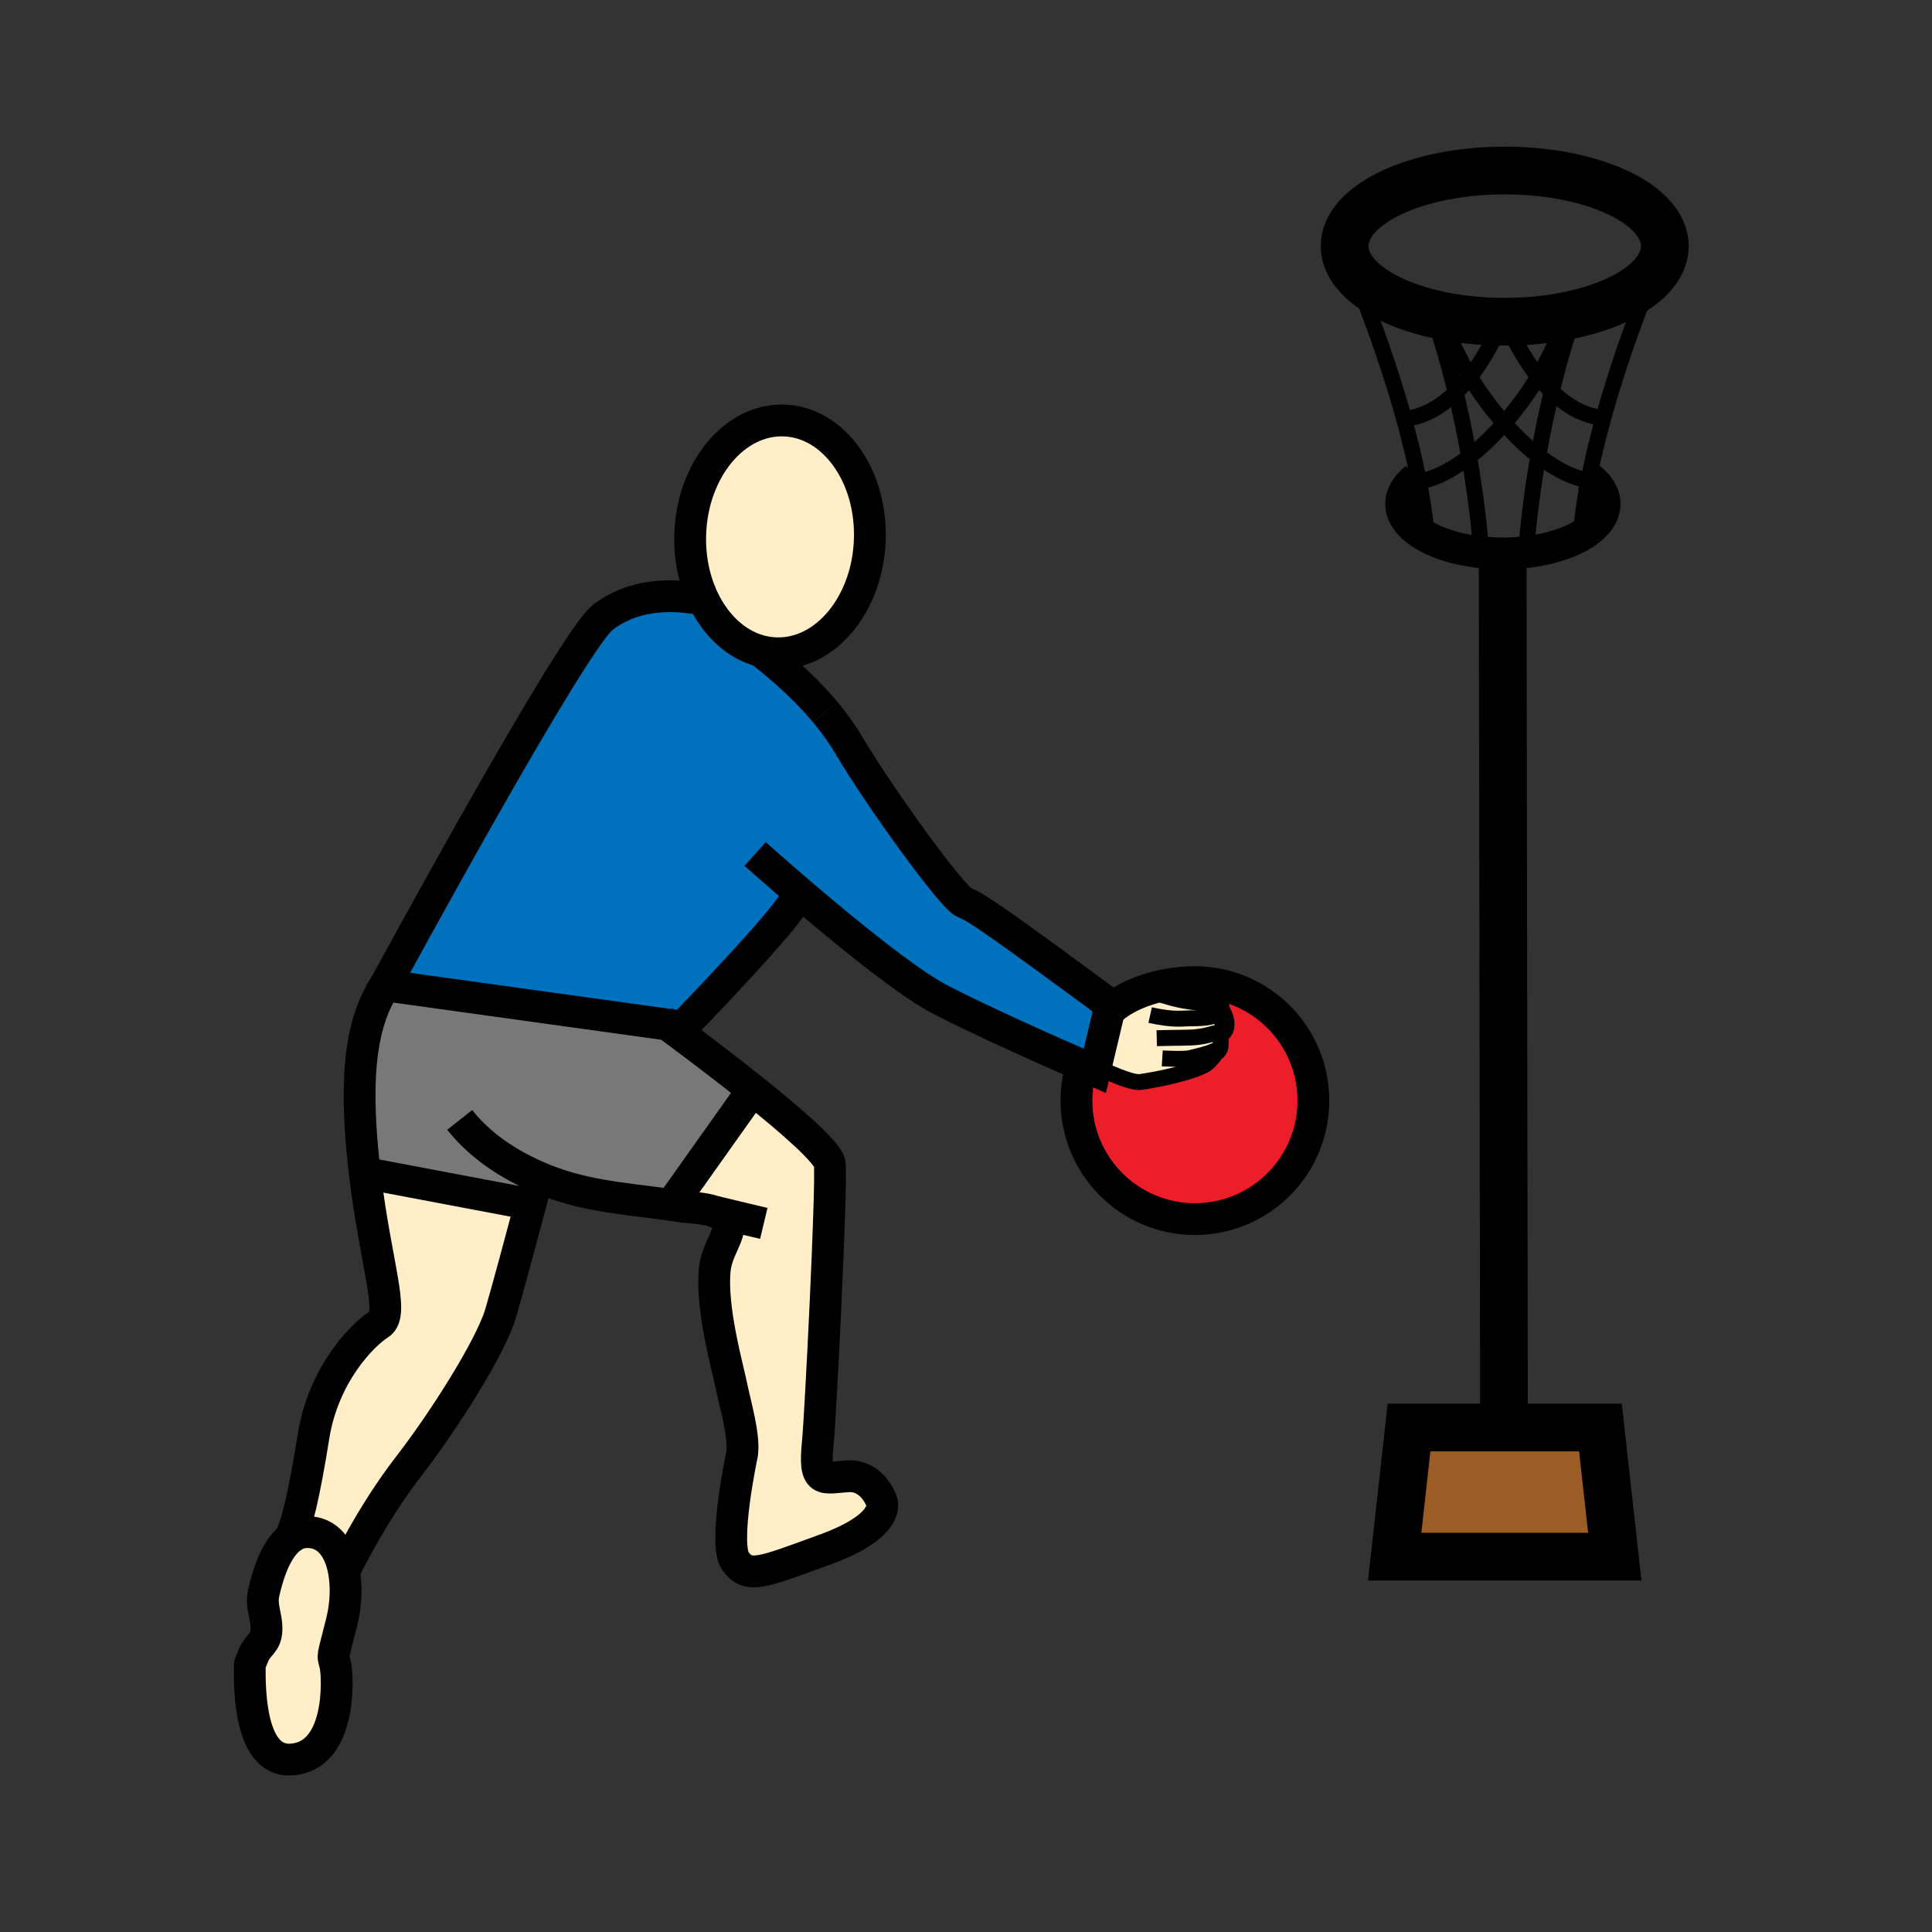 <?xml version="1.0" encoding="iso-8859-1"?>
<!-- Generator: Adobe Illustrator 12.0.1, SVG Export Plug-In . SVG Version: 6.00 Build 51448)  -->
<!DOCTYPE svg PUBLIC "-//W3C//DTD SVG 1.1//EN" "http://www.w3.org/Graphics/SVG/1.1/DTD/svg11.dtd">
<svg  version="1.1" id="Layer_1" xmlns="http://www.w3.org/2000/svg" xmlns:xlink="http://www.w3.org/1999/xlink" width="850.394" height="850.394"
	 viewBox="0 0 850.394 850.394" style="overflow:visible;enable-background:new 0 0 850.394 850.394;" xml:space="preserve">
<rect x="0" y="0" width="850.394" height="850.394" fill="#333333" stroke="none"/>
<g id="XMLID_10_">
	<g>
		<path style="fill:#0071BC;" d="M488.74,442.6l-6.5,27.32l-0.34,1.44c0,0-1.83-0.79-4.94-2.141
			c-12.2-5.319-44.18-19.42-63.16-29.29c-14.7-7.64-42.27-30.24-61.22-46.43L350,396c-3.51,8.33-45.27,51.59-51.77,58.3
			c-1.86-1.38-3.39-2.51-4.5-3.33L169.52,433.74c0,0,81.95-151.08,95.72-161.9c15.96-12.54,36.7-9.54,44.42-7.81
			c5.52,11.42,14.49,19.76,25.15,22.54c3.73,3.1,16.9,13.08,28.45,26.9c3.63,4.34,7.1,9.07,10.07,14.08
			c13.81,23.34,45.95,67.86,51.19,69.76c5.23,1.91,15.71,9.29,64.29,45L488.74,442.6z"/>
		<path style="fill:#797878;" d="M298.23,454.3c7.59,5.641,20.68,15.48,33.28,25.561l-1.04,1.029l-33.8,47.61l-4.29,1.47
			c-19.68-2.7-36.88-3.76-55.71-11.95c0,0-1.31,4.961-3.22,12.131l-5-1.03l-64.28-12.16l-3.48,0.43c-0.42-3.46-0.81-7.06-1.16-10.79
			c-3.22-34.5-0.38-57.02,9.9-72.729c0.03-0.04,0.06-0.09,0.09-0.13l124.21,17.229C294.84,451.79,296.37,452.92,298.23,454.3z"/>
		<path style="fill:#ED1E29;" d="M483.31,470.17c4.471,1.71,13.44,6.11,18.091,6.14c0.97-0.01,20.47-3.029,28.819-7.52
			c1.7-0.92,4.03-3.64,5.061-5.31c0.8-0.44,1.81-1.341,1.939-3.07c0.17-2.45,0.5-5.33-1.37-5.65c0.721-0.25,2.41-1.01,2.7-2.66
			c0.391-2.1-0.399-4.68-1.21-5.84l-0.53-0.01c1.601-1,1.37-3.39-0.38-4.31c-1.84-0.96-8.01,0.31-18.609-2.2
			c-5.62-1.34-10.91-3.58-15.061-3.37c7.32-2.71,15.54-4.061,23.181-4.061c28.8,0,52.149,23.351,52.149,52.141
			c0,28.8-23.35,52.149-52.149,52.149c-28.79,0-52.131-23.35-52.131-52.149c0-4.25,0.511-8.38,1.471-12.34l1.68-2.891
			c3.11,1.351,4.94,2.141,4.94,2.141l0.34-1.44L483.31,470.17z"/>
		<polygon style="fill:#9C5C25;" points="704.45,628.33 710.77,685.2 613.89,685.2 620.21,628.33 		"/>
		<path style="fill:#FFEEC8;" d="M296.67,528.5l33.8-47.61l1.04-1.029c17.08,13.659,33.28,27.76,33.72,32.449
			c0.96,10-4.07,110.971-5.23,122.381c-1.91,18.689,2.02,15.829,13.09,15.119c11.07-0.72,15,11.07,15,11.07s4.64,10.351-24.64,21.07
			c-28.66,10.479-33.93,12.859-39.64,5.359c-5.72-7.5,2.85-47.38,2.85-47.38c1.03-8.21-2.88-20.93-4.73-30
			c-1.76-8.6-9.07-34.29-7.3-51.239c1.22-11.591,11.53-19.12,1.95-24.45c-0.62-0.351-1.3-0.65-2.02-0.91
			c-4.79-1.74-11.4-1.74-15.99-2.45c-2.09-0.33-4.16-0.62-6.19-0.91L296.67,528.5z"/>
		<path style="fill:#FFEEC8;" d="M127.6,677.17c2.1-1.689,4.53-2.74,7.35-2.79c9.31-0.18,14.53,7.22,16.38,16.94
			c1.33,6.92,0.95,15.029-0.88,22.41c-4.4,17.72-4.05,13.89-2.86,19.119c1.2,5.23,2.94,40.49-19.6,41.65
			c-17.64,0.9-18.2-29.4-18.07-41.32c0.01-1.13,0.91-2.56,1.28-3.609c2.18-6.19,6.01-5.771,6.1-12.57
			c0.08-5.72-2.55-9.96-1.23-15.86C117.62,694.24,120.94,682.5,127.6,677.17z"/>
		<path style="fill:#FFEEC8;" d="M127.6,677.17c2.99-5.46,6.4-19.75,10.4-44.95c4.31-27.13,21.43-44.68,28.96-49.42
			c6.92-4.35-1.53-26.27-6.27-65.41l3.48-0.43l64.28,12.16l5,1.03c-3.91,14.68-10.33,38.609-13.16,48.14
			c-4.22,14.18-24.04,45.95-40.52,67.28c-16.49,21.33-28.09,45.68-28.09,45.68l-0.35,0.07c-1.85-9.721-7.07-17.12-16.38-16.94
			C132.13,674.43,129.7,675.48,127.6,677.17z"/>
		<path style="fill:#FFEEC8;" d="M334.81,286.57c-10.66-2.78-19.63-11.12-25.15-22.54c-4.04-8.39-6.22-18.44-5.83-29.16
			c1.03-28.28,19.55-50.58,41.37-49.78c21.81,0.79,38.67,24.37,37.65,52.66c-1.04,28.29-19.56,50.58-41.38,49.79
			C339.19,287.46,336.97,287.12,334.81,286.57z"/>
		<path style="fill:#FFEEC8;" d="M502.76,436.37c4.15-0.21,9.44,2.03,15.061,3.37c10.6,2.51,16.77,1.24,18.609,2.2
			c1.75,0.92,1.98,3.31,0.38,4.31l0.53,0.01c0.811,1.16,1.601,3.74,1.21,5.84c-0.29,1.65-1.979,2.41-2.7,2.66
			c1.87,0.32,1.54,3.2,1.37,5.65c-0.13,1.729-1.14,2.63-1.939,3.07c-1.03,1.67-3.36,4.39-5.061,5.31
			c-8.35,4.49-27.85,7.51-28.819,7.52c-4.65-0.029-13.62-4.43-18.091-6.14l-1.069-0.25l6.5-27.32c4.979-2.58,7.91-4.72,12.08-5.939
			C501.44,436.48,502.09,436.39,502.76,436.37z"/>
	</g>
	<g>
		<path style="fill:none;stroke:#000000;stroke-width:14;" d="M169.52,433.74c0,0,81.95-151.08,95.72-161.9
			c15.96-12.54,36.7-9.54,44.42-7.81c1.96,0.44,3.08,0.79,3.08,0.79"/>
		<path style="fill:none;stroke:#000000;stroke-width:14;" d="M167.13,437.42c1.21-2.02,2.03-3.18,2.3-3.55"/>
		<path style="fill:none;stroke:#000000;stroke-width:14;" d="M291.66,449.46c0,0,0.74,0.54,2.07,1.51c1.11,0.82,2.64,1.95,4.5,3.33
			c7.59,5.641,20.68,15.48,33.28,25.561c17.08,13.659,33.28,27.76,33.72,32.449c0.96,10-4.07,110.971-5.23,122.381
			c-1.91,18.689,2.02,15.829,13.09,15.119c11.07-0.72,15,11.07,15,11.07s4.64,10.351-24.64,21.07
			c-28.66,10.479-33.93,12.859-39.64,5.359c-5.72-7.5,2.85-47.38,2.85-47.38c1.03-8.21-2.88-20.93-4.73-30
			c-1.76-8.6-9.07-34.29-7.3-51.239c1.22-11.591,11.53-19.12,1.95-24.45c-0.62-0.351-1.3-0.65-2.02-0.91
			c-4.79-1.74-11.4-1.74-15.99-2.45c-2.09-0.33-4.16-0.62-6.19-0.91c-19.68-2.7-36.88-3.76-55.71-11.95
			c-16.92-7.35-27.59-16.56-34.32-25.079"/>
		<path style="fill:none;stroke:#000000;stroke-width:14;" d="M333.81,285.65c0.1,0.15,0.44,0.46,1,0.92
			c3.73,3.1,16.9,13.08,28.45,26.9"/>
		<path style="fill:none;stroke:#000000;stroke-width:14;" d="M297.38,455.17c0,0,0.3-0.31,0.85-0.87
			c6.5-6.71,48.26-49.97,51.77-58.3"/>
		<line style="fill:none;stroke:#000000;stroke-width:14;" x1="330.47" y1="480.89" x2="296.67" y2="528.5"/>
		<path style="fill:none;stroke:#000000;stroke-width:14;" d="M126.92,678.27c0.23-0.31,0.45-0.68,0.68-1.1
			c2.99-5.46,6.4-19.75,10.4-44.95c4.31-27.13,21.43-44.68,28.96-49.42c6.92-4.35-1.53-26.27-6.27-65.41
			c-0.42-3.46-0.81-7.06-1.16-10.79c-3.22-34.5-0.38-57.02,9.9-72.729c0.03-0.04,0.06-0.09,0.09-0.13"/>
		<path style="fill:none;stroke:#000000;stroke-width:14;" d="M151.68,691.25c0,0,11.6-24.35,28.09-45.68
			c16.48-21.33,36.3-53.101,40.52-67.28c2.83-9.53,9.25-33.46,13.16-48.14c1.91-7.17,3.22-12.131,3.22-12.131"/>
		<line style="fill:none;stroke:#000000;stroke-width:14;" x1="164.17" y1="516.96" x2="228.45" y2="529.12"/>
		<path style="fill:none;stroke:#000000;stroke-width:14;" d="M127.6,677.17c2.1-1.689,4.53-2.74,7.35-2.79
			c9.31-0.18,14.53,7.22,16.38,16.94c1.33,6.92,0.95,15.029-0.88,22.41c-4.4,17.72-4.05,13.89-2.86,19.119
			c1.2,5.23,2.94,40.49-19.6,41.65c-17.64,0.9-18.2-29.4-18.07-41.32c0.01-1.13,0.91-2.56,1.28-3.609
			c2.18-6.19,6.01-5.771,6.1-12.57c0.08-5.72-2.55-9.96-1.23-15.86C117.62,694.24,120.94,682.5,127.6,677.17z"/>
		<polyline style="fill:none;stroke:#000000;stroke-width:14;" points="169.52,433.74 293.73,450.97 300,451.84 		"/>
		<path style="fill:none;stroke:#000000;stroke-width:14;" d="M309.66,264.03c-4.04-8.39-6.22-18.44-5.83-29.16
			c1.03-28.28,19.55-50.58,41.37-49.78c21.81,0.79,38.67,24.37,37.65,52.66c-1.04,28.29-19.56,50.58-41.38,49.79
			c-2.28-0.08-4.5-0.42-6.66-0.97C324.15,283.79,315.18,275.45,309.66,264.03z"/>
		<polyline style="fill:none;stroke:#000000;stroke-width:14;" points="314.28,533.26 314.56,533.33 336.19,538.5 		"/>
		<path style="fill:none;stroke:#000000;stroke-width:14;" d="M363.26,313.47c3.63,4.34,7.1,9.07,10.07,14.08
			c13.81,23.34,45.95,67.86,51.19,69.76c5.23,1.91,15.71,9.29,64.29,45l-0.069,0.29l-6.5,27.32l-0.34,1.44c0,0-1.83-0.79-4.94-2.141
			c-12.2-5.319-44.18-19.42-63.16-29.29c-14.7-7.64-42.27-30.24-61.22-46.43c-11.76-10.04-20.2-17.61-20.2-17.61"/>
		<path style="fill:none;stroke:#000000;stroke-width:7;stroke-miterlimit:10;" d="M483.31,470.17
			c4.471,1.71,13.44,6.11,18.091,6.14c0.97-0.01,20.47-3.029,28.819-7.52c1.7-0.92,4.03-3.64,5.061-5.31
			c0.58-0.931,0.76-1.53,0.21-1.33c-1.7,0.63-1.87,1.25-11.53,3.55c-2.91,0.72-12.38,0.149-12.38,0.149"/>
		<path style="fill:none;stroke:#000000;stroke-width:7;stroke-miterlimit:10;" d="M534.29,463.89c0,0,0.44-0.1,0.99-0.409
			c0.8-0.44,1.81-1.341,1.939-3.07c0.17-2.45,0.5-5.33-1.37-5.65c-0.319-0.069-0.71-0.05-1.18,0.061
			c-3.6,0.85-5.59,1.85-13.229,1.93c-4.771,0.05-12.29,0.22-12.29,0.22"/>
		<path style="fill:none;stroke:#000000;stroke-width:9.477;stroke-miterlimit:10;" d="M535.53,454.85c0,0,0.12-0.029,0.319-0.09
			c0.721-0.25,2.41-1.01,2.7-2.66c0.391-2.1-0.399-4.68-1.21-5.84"/>
		<path style="fill:none;stroke:#000000;stroke-width:7;stroke-miterlimit:10;" d="M481.05,446.06c3.101-1.21,5.58-2.369,7.69-3.46
			c4.979-2.58,7.91-4.72,12.08-5.939c0.62-0.18,1.27-0.271,1.939-0.29c4.15-0.21,9.44,2.03,15.061,3.37
			c10.6,2.51,16.77,1.24,18.609,2.2c1.75,0.92,1.98,3.31,0.38,4.31c-0.25,0.15-0.529,0.27-0.859,0.35
			c-2.9,0.69-2.95,1.62-12.391,1.631c-3,0.01-6.819,0.88-17.3-1.44"/>
		<path style="fill:none;stroke:#000000;stroke-width:14;" d="M489.37,443.92c3.71-3.17,8.34-5.689,13.39-7.55
			c7.32-2.71,15.54-4.061,23.181-4.061c28.8,0,52.149,23.351,52.149,52.141c0,28.8-23.35,52.149-52.149,52.149
			c-28.79,0-52.131-23.35-52.131-52.149c0-4.25,0.511-8.38,1.471-12.34"/>
		<path style="fill:none;stroke:#000000;stroke-width:14;" d="M698.64,209.62c0.271,0.2,0.54,0.4,0.801,0.6
			c4.329,3.35,6.84,7.33,6.84,11.59c0,4.7-3.061,9.05-8.261,12.61c-6.159,4.22-15.34,7.33-26,8.57c-3.369,0.4-6.89,0.61-10.51,0.61
			c-0.029,0-0.06,0-0.09,0c-3.31,0-6.54-0.18-9.64-0.52c-12.8-1.38-23.54-5.43-29.641-10.89c-3.439-3.09-5.399-6.62-5.399-10.38
			c0-4.13,2.37-7.99,6.46-11.29"/>
		<path style="fill:none;stroke:#000000;stroke-width:21;" d="M594.91,118.05c-1.99-3.08-3.061-6.34-3.061-9.72
			c0-18.38,31.561-33.28,70.48-33.28c38.93,0,70.479,14.9,70.479,33.28c0,4.54-1.93,8.87-5.43,12.82
			c-6.64,7.52-18.97,13.64-34.439,17.17c-1.28,0.29-2.58,0.57-3.91,0.82c-7.91,1.53-16.55,2.4-25.61,2.46
			c-0.36,0.01-0.729,0.01-1.09,0.01c-0.66,0-1.311,0-1.97-0.01c-9.051-0.12-17.67-1.04-25.551-2.62
			c-1.439-0.29-2.859-0.6-4.239-0.94c-16.98-4.04-30.011-11.24-35.65-19.97"/>
		<path style="fill:none;stroke:#000000;stroke-width:7;" d="M629.85,136.1c0,0,0.261,0.66,0.721,1.94
			c1.63,4.53,5.81,16.79,10.17,34.75c2.01,8.28,4.05,17.77,5.899,28.28c2.16,12.27,4.051,25.91,5.301,40.62"/>
		<path style="fill:none;stroke:#000000;stroke-width:7;" d="M593.18,114.01c0,0,0.63,1.43,1.73,4.04c0,0.01,0,0.01,0.01,0.02
			c4.13,9.84,14.811,36.36,23.061,66.19c2.35,8.52,4.51,17.3,6.25,26.05c0.109,0.54,0.22,1.09,0.329,1.63
			c1.311,6.76,2.37,13.49,3.08,20.03"/>
		<path style="fill:none;stroke:#000000;stroke-width:7;" d="M617.03,184.25c0,0,0.33,0.03,0.95,0.01
			c2.899-0.07,12.09-1.2,22.76-11.47c2.05-1.96,4.149-4.26,6.27-6.96c4.45-5.65,8.99-13.03,13.32-22.67"/>
		<path style="fill:none;stroke:#000000;stroke-width:7;" d="M622.77,212.09c0,0,0.62,0.02,1.79-0.15
			c3.37-0.48,11.29-2.49,22.08-10.87c4.17-3.23,8.761-7.42,13.69-12.84c0.59-0.65,1.17-1.3,1.74-1.95
			c6.25-7.13,11.16-14.13,14.97-20.51c7.55-12.58,10.88-22.73,11.99-26.63c0.319-1.12,0.46-1.72,0.46-1.72"/>
		<path style="fill:none;stroke:#000000;stroke-width:7;" d="M693.91,135.66c0,0-0.351,0.91-0.97,2.66
			c-1.79,5.02-5.771,16.96-9.921,34.04c-2.01,8.28-4.05,17.77-5.899,28.27c-2.16,12.27-4.05,25.91-5.3,40.62"/>
		<path style="fill:none;stroke:#000000;stroke-width:7;" d="M730.58,113.56c0,0-1.22,2.75-3.2,7.59
			c-4.83,11.77-14.21,35.89-21.61,62.67c-2.39,8.63-4.569,17.54-6.329,26.4c-0.091,0.43-0.171,0.85-0.25,1.27
			c-1.311,6.76-2.37,13.49-3.08,20.03"/>
		<path style="fill:none;stroke:#000000;stroke-width:7;" d="M706.71,183.81c0,0-0.33,0.03-0.94,0.01
			c-2.89-0.07-12.069-1.19-22.75-11.46c-1.949-1.87-3.949-4.05-5.979-6.59c-4.54-5.7-9.19-13.2-13.61-23.05"/>
		<path style="fill:none;stroke:#000000;stroke-width:7;" d="M700.98,211.64c0,0-0.62,0.02-1.79-0.15
			c-3.37-0.48-11.29-2.49-22.07-10.86c-4.17-3.23-8.771-7.42-13.69-12.84c-0.46-0.51-0.91-1.01-1.359-1.51
			c-6.271-7.09-11.21-14.08-15.061-20.45c-7.58-12.52-11-22.7-12.2-26.85c-0.38-1.3-0.54-2-0.54-2"/>
		<polyline style="fill:none;stroke:#000000;stroke-width:21;" points="661.41,237.92 661.42,243.6 662,626 		"/>
		<polygon style="fill:none;stroke:#000000;stroke-width:21;" points="710.77,685.2 613.89,685.2 620.21,628.33 704.45,628.33 		"/>
	</g>
</g>
<rect style="fill:none;" width="850.394" height="850.394"/>
</svg>
